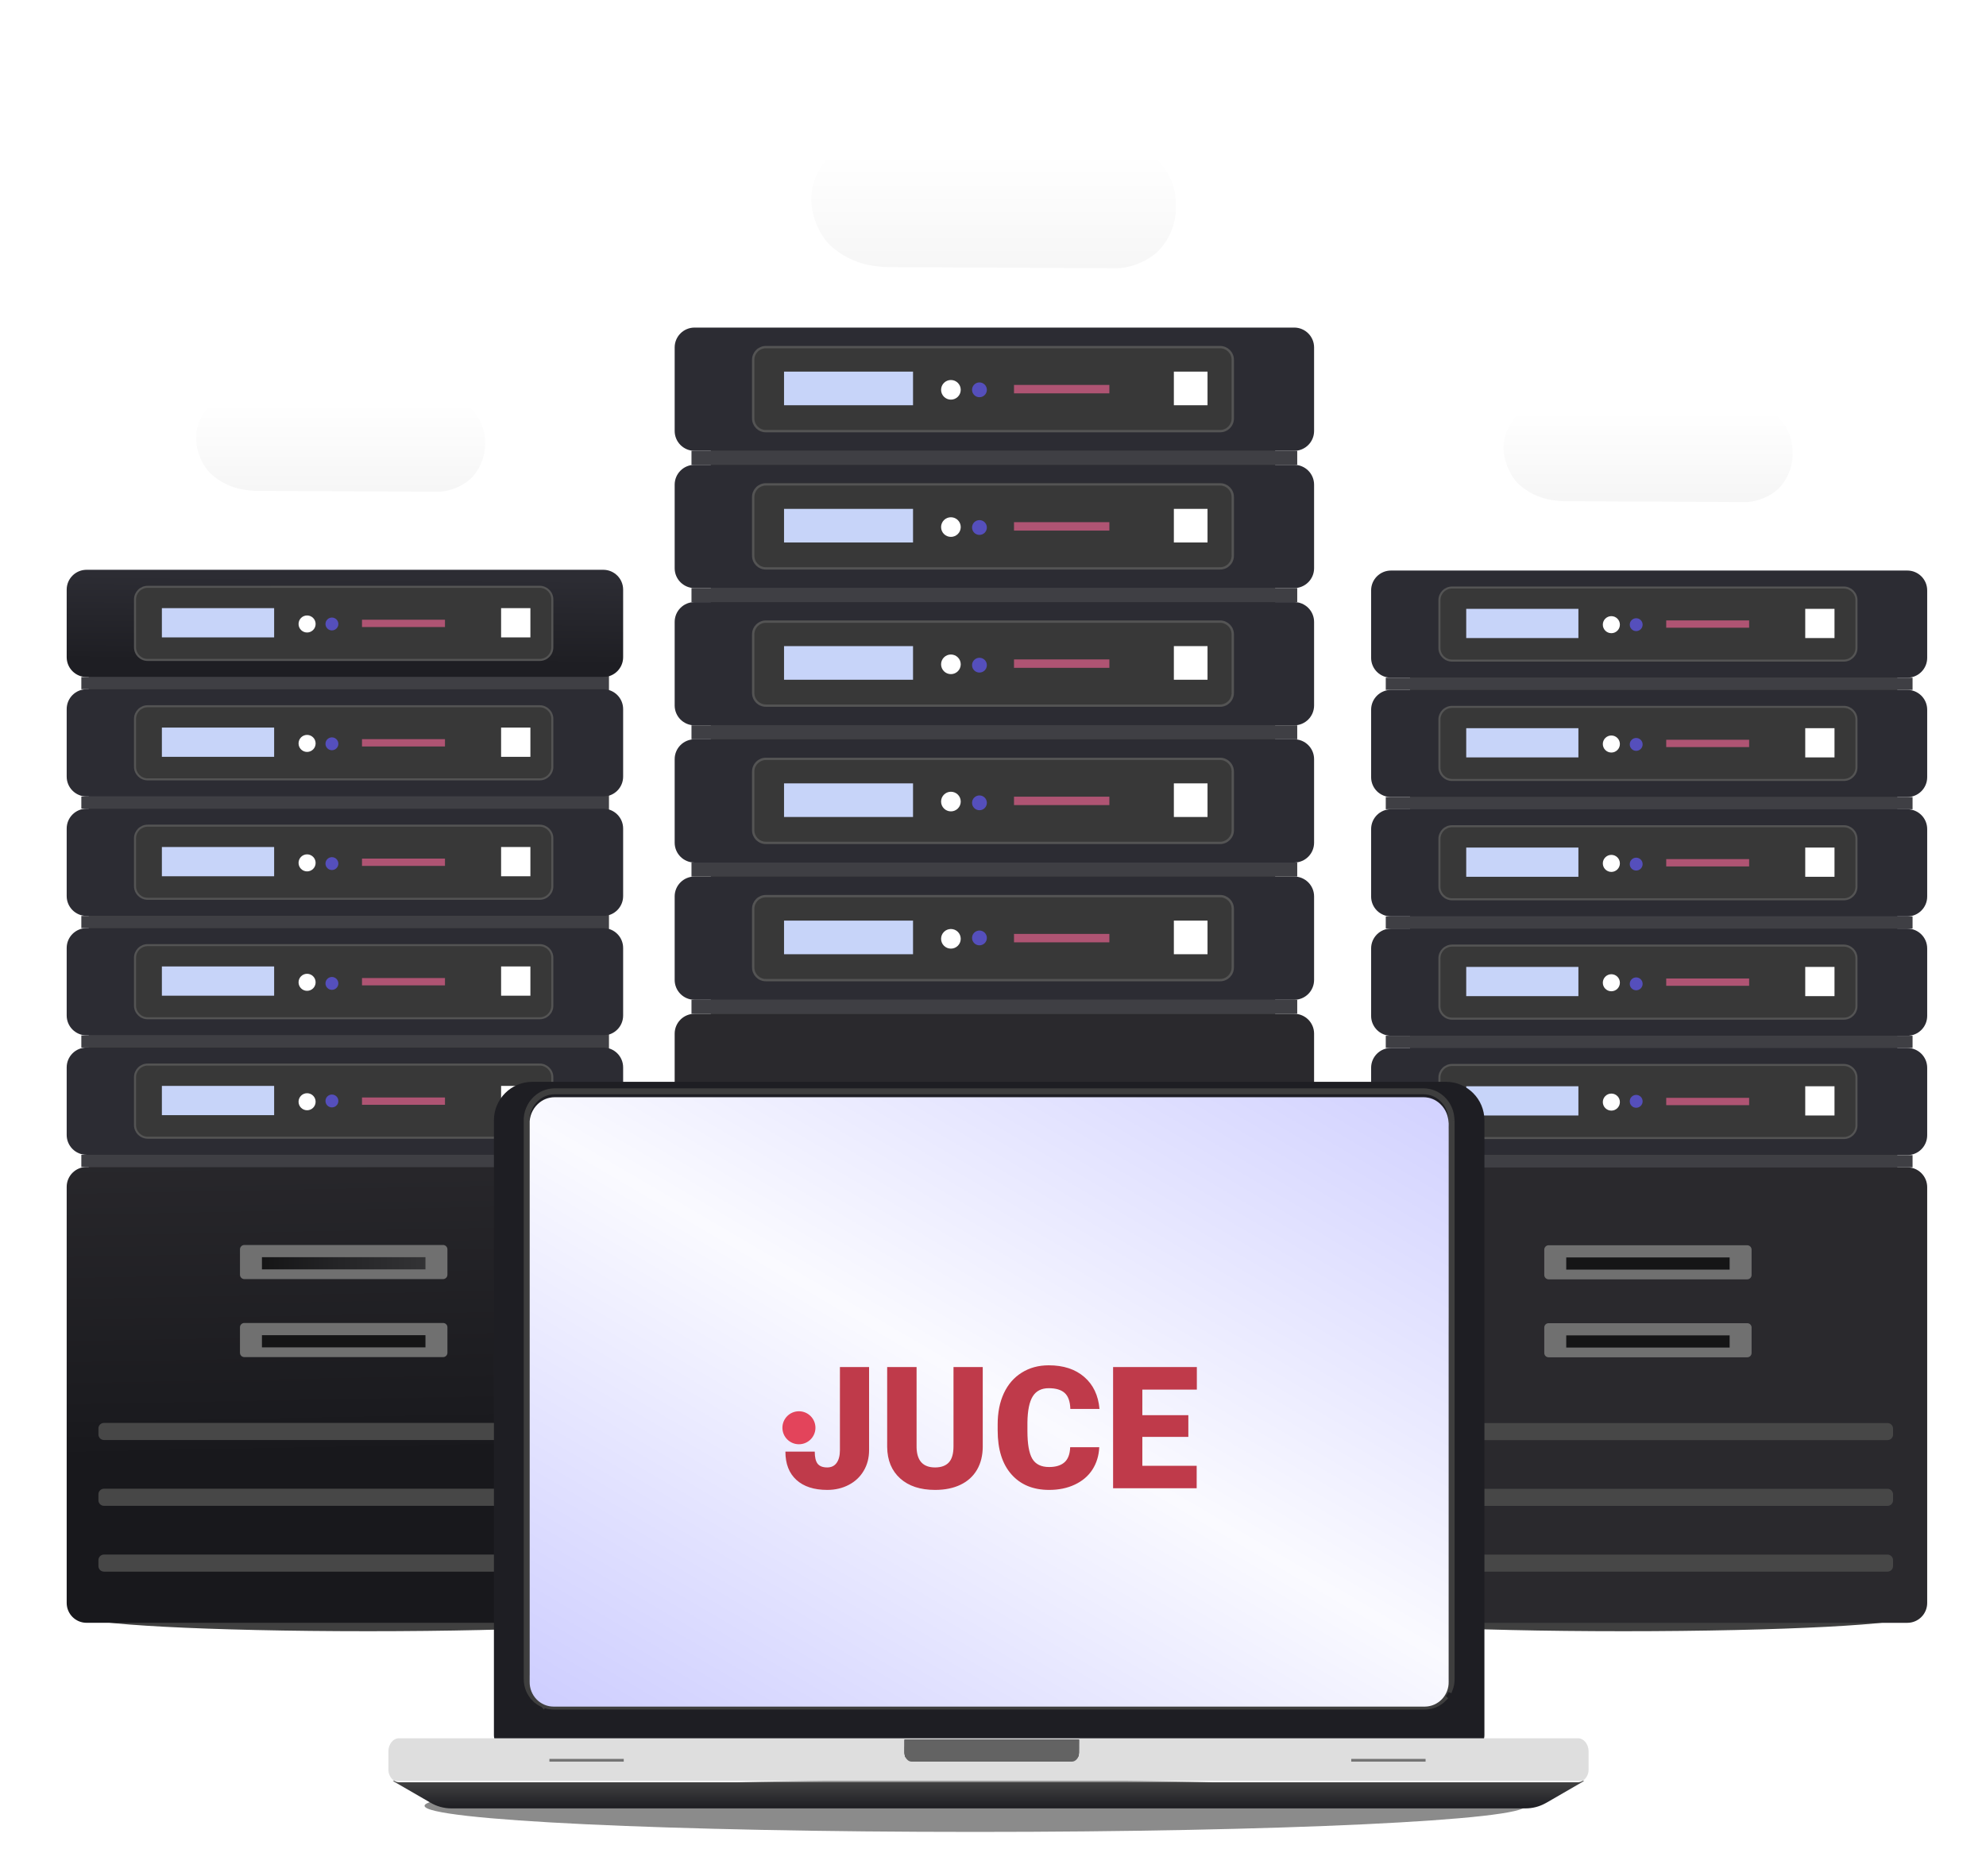 <svg width="671" height="634" viewBox="0 0 671 634" fill="none" xmlns="http://www.w3.org/2000/svg">
<g filter="url(#filter0_f)">
<path d="M205.755 213.047H29.972V533.586H205.755V213.047Z" fill="#464646"/>
</g>
<g filter="url(#filter1_f)">
<path d="M641.028 213.047H476.406V533.586H641.028V213.047Z" fill="#464646"/>
</g>
<g filter="url(#filter2_f)">
<path d="M430.832 131.287H240.168V451.826H430.832V131.287Z" fill="#464646"/>
</g>
<g opacity="0.78" filter="url(#filter3_f)">
<path opacity="0.78" d="M329.455 619.063C432.187 619.063 515.469 615.112 515.469 610.237C515.469 605.362 432.187 601.411 329.455 601.411C226.722 601.411 143.441 605.362 143.441 610.237C143.441 615.112 226.722 619.063 329.455 619.063Z" fill="#404040"/>
</g>
<g filter="url(#filter4_f)">
<path d="M124.374 551.239C178.052 551.239 221.566 548.951 221.566 546.129C221.566 543.307 178.052 541.019 124.374 541.019C70.696 541.019 27.182 543.307 27.182 546.129C27.182 548.951 70.696 551.239 124.374 551.239Z" fill="#404040"/>
</g>
<g filter="url(#filter5_f)">
<path d="M548.486 551.239C602.164 551.239 645.678 548.951 645.678 546.129C645.678 543.307 602.164 541.019 548.486 541.019C494.808 541.019 451.294 543.307 451.294 546.129C451.294 548.951 494.808 551.239 548.486 551.239Z" fill="#404040"/>
</g>
<g filter="url(#filter6_d)">
<path d="M80.857 126.255C80.857 126.255 78.764 116.079 89.414 110.136C97.287 105.744 107.612 110.475 107.612 110.475C107.612 110.475 116.104 99.381 130.395 101.938C143.929 104.401 147.511 112.714 148.763 115.35C151.233 120.571 149.692 128.068 149.692 128.068C149.692 128.068 162.149 131.925 163.697 143.004C164.522 148.912 162.783 153.505 159.805 156.95C157.167 159.998 151.999 162.194 147.924 162.173L86.378 161.884C84.62 161.812 82.872 161.595 81.152 161.233C77.558 160.445 74.234 158.758 71.504 156.337C68.658 153.939 63.572 145.438 67.958 137.104C70.732 132.042 75.331 128.175 80.857 126.255Z" fill="url(#paint0_linear)"/>
</g>
<g filter="url(#filter7_d)">
<path d="M292.549 40.43C292.549 40.43 289.908 27.339 303.348 19.692C313.281 14.044 326.311 20.129 326.311 20.129C326.311 20.129 337.025 5.858 355.059 9.147C372.136 12.362 376.656 23.009 378.237 26.401C381.353 33.118 379.409 42.762 379.409 42.762C379.409 42.762 395.127 47.723 397.08 61.976C398.122 69.576 395.927 75.485 392.169 79.917C388.84 83.838 382.32 86.662 377.176 86.634L299.516 86.262C297.298 86.171 295.092 85.891 292.921 85.426C288.386 84.413 284.192 82.242 280.747 79.127C277.157 76.042 270.739 65.107 276.273 54.385C279.774 47.874 285.577 42.899 292.549 40.43Z" fill="url(#paint1_linear)"/>
</g>
<g filter="url(#filter8_d)">
<path d="M522.64 129.33C522.64 129.33 520.547 119.035 531.198 113.022C539.07 108.58 549.396 113.365 549.396 113.365C549.396 113.365 557.887 102.144 572.179 104.73C585.712 107.221 589.294 115.63 590.547 118.297C593.016 123.58 591.476 131.163 591.476 131.163C591.476 131.163 603.932 135.065 605.48 146.273C606.306 152.249 604.566 156.895 601.588 160.38C598.95 163.464 593.782 165.685 589.707 165.663L528.161 165.371C526.403 165.299 524.655 165.079 522.935 164.714C519.341 163.917 516.017 162.21 513.287 159.76C510.442 157.334 505.356 148.735 509.741 140.304C512.516 135.183 517.114 131.272 522.64 129.33Z" fill="url(#paint2_linear)"/>
</g>
<path d="M203.821 192.551H29.247C25.538 192.551 22.532 195.554 22.532 199.259V222.087C22.532 225.792 25.538 228.795 29.247 228.795H203.821C207.53 228.795 210.536 225.792 210.536 222.087V199.259C210.536 195.554 207.53 192.551 203.821 192.551Z" fill="url(#paint3_linear)"/>
<path d="M205.588 228.795H27.48V232.911H205.588V228.795Z" fill="#3F3F44"/>
<path d="M182.336 198.302H49.894C47.531 198.302 45.616 200.215 45.616 202.576V218.743C45.616 221.103 47.531 223.016 49.894 223.016H182.336C184.699 223.016 186.614 221.103 186.614 218.743V202.576C186.614 200.215 184.699 198.302 182.336 198.302Z" fill="#383838" stroke="#545454" stroke-width="0.688" stroke-miterlimit="10"/>
<path d="M92.622 205.512H54.693V215.398H92.622V205.512Z" fill="#C7D4F9"/>
<path d="M179.202 205.512H169.306V215.398H179.202V205.512Z" fill="white"/>
<g filter="url(#filter9_d)">
<path d="M103.754 213.744C105.347 213.744 106.638 212.454 106.638 210.864C106.638 209.273 105.347 207.984 103.754 207.984C102.162 207.984 100.871 209.273 100.871 210.864C100.871 212.454 102.162 213.744 103.754 213.744Z" fill="white"/>
</g>
<path d="M112.144 213.038C113.345 213.038 114.32 212.064 114.32 210.864C114.32 209.664 113.345 208.69 112.144 208.69C110.942 208.69 109.967 209.664 109.967 210.864C109.967 212.064 110.942 213.038 112.144 213.038Z" fill="#554FBC"/>
<path d="M150.342 209.424H122.309V211.895H150.342V209.424Z" fill="#AF5473"/>
<path d="M203.821 232.911H29.247C25.538 232.911 22.532 235.914 22.532 239.62V262.447C22.532 266.152 25.538 269.156 29.247 269.156H203.821C207.53 269.156 210.536 266.152 210.536 262.447V239.62C210.536 235.914 207.53 232.911 203.821 232.911Z" fill="url(#paint4_linear)"/>
<path d="M205.588 269.156H27.48V273.272H205.588V269.156Z" fill="#3F3F44"/>
<path d="M182.336 238.663H49.894C47.531 238.663 45.616 240.576 45.616 242.936V259.103C45.616 261.463 47.531 263.377 49.894 263.377H182.336C184.699 263.377 186.614 261.463 186.614 259.103V242.936C186.614 240.576 184.699 238.663 182.336 238.663Z" fill="#383838" stroke="#545454" stroke-width="0.688" stroke-miterlimit="10"/>
<path d="M92.622 245.872H54.693V255.758H92.622V245.872Z" fill="#C7D4F9"/>
<path d="M179.202 245.872H169.306V255.758H179.202V245.872Z" fill="white"/>
<g filter="url(#filter10_d)">
<path d="M103.754 254.104C105.347 254.104 106.638 252.815 106.638 251.224C106.638 249.633 105.347 248.344 103.754 248.344C102.162 248.344 100.871 249.633 100.871 251.224C100.871 252.815 102.162 254.104 103.754 254.104Z" fill="white"/>
</g>
<path d="M150.342 249.784H122.309V252.255H150.342V249.784Z" fill="#AF5473"/>
<path d="M203.821 273.281H29.247C25.538 273.281 22.532 276.285 22.532 279.989V302.817C22.532 306.522 25.538 309.525 29.247 309.525H203.821C207.53 309.525 210.536 306.522 210.536 302.817V279.989C210.536 276.285 207.53 273.281 203.821 273.281Z" fill="url(#paint5_linear)"/>
<path d="M205.588 309.525H27.48V313.641H205.588V309.525Z" fill="#3F3F44"/>
<path d="M182.336 279.023H49.894C47.531 279.023 45.616 280.936 45.616 283.296V299.463C45.616 301.823 47.531 303.737 49.894 303.737H182.336C184.699 303.737 186.614 301.823 186.614 299.463V283.296C186.614 280.936 184.699 279.023 182.336 279.023Z" fill="#383838" stroke="#545454" stroke-width="0.688" stroke-miterlimit="10"/>
<path d="M92.622 286.232H54.693V296.118H92.622V286.232Z" fill="#C7D4F9"/>
<path d="M179.202 286.232H169.306V296.118H179.202V286.232Z" fill="white"/>
<g filter="url(#filter11_d)">
<path d="M103.754 294.474C105.347 294.474 106.638 293.184 106.638 291.593C106.638 290.003 105.347 288.713 103.754 288.713C102.162 288.713 100.871 290.003 100.871 291.593C100.871 293.184 102.162 294.474 103.754 294.474Z" fill="white"/>
</g>
<path d="M150.342 290.144H122.309V292.615H150.342V290.144Z" fill="#AF5473"/>
<path d="M203.821 313.641H29.247C25.538 313.641 22.532 316.645 22.532 320.349V343.177C22.532 346.882 25.538 349.885 29.247 349.885H203.821C207.53 349.885 210.536 346.882 210.536 343.177V320.349C210.536 316.645 207.53 313.641 203.821 313.641Z" fill="url(#paint6_linear)"/>
<path d="M205.588 349.885H27.48V354.001H205.588V349.885Z" fill="#3F3F44"/>
<path d="M182.336 319.392H49.894C47.531 319.392 45.616 321.305 45.616 323.666V339.832C45.616 342.192 47.531 344.106 49.894 344.106H182.336C184.699 344.106 186.614 342.192 186.614 339.832V323.666C186.614 321.305 184.699 319.392 182.336 319.392Z" fill="#383838" stroke="#545454" stroke-width="0.688" stroke-miterlimit="10"/>
<path d="M92.622 326.592H54.693V336.478H92.622V326.592Z" fill="#C7D4F9"/>
<path d="M179.202 326.592H169.306V336.478H179.202V326.592Z" fill="white"/>
<g filter="url(#filter12_d)">
<path d="M103.754 334.833C105.347 334.833 106.638 333.544 106.638 331.953C106.638 330.363 105.347 329.073 103.754 329.073C102.162 329.073 100.871 330.363 100.871 331.953C100.871 333.544 102.162 334.833 103.754 334.833Z" fill="white"/>
</g>
<path d="M150.342 330.513H122.309V332.985H150.342V330.513Z" fill="#AF5473"/>
<path d="M203.821 354.001H29.247C25.538 354.001 22.532 357.004 22.532 360.709V383.537C22.532 387.241 25.538 390.245 29.247 390.245H203.821C207.53 390.245 210.536 387.241 210.536 383.537V360.709C210.536 357.004 207.53 354.001 203.821 354.001Z" fill="url(#paint7_linear)"/>
<path d="M203.821 394.361H29.247C25.538 394.361 22.532 397.364 22.532 401.069V541.688C22.532 545.393 25.538 548.396 29.247 548.396H203.821C207.53 548.396 210.536 545.393 210.536 541.688V401.069C210.536 397.364 207.53 394.361 203.821 394.361Z" fill="url(#paint8_linear)"/>
<path d="M205.588 390.245H27.48V394.361H205.588V390.245Z" fill="#3F3F44"/>
<path d="M182.336 359.752H49.894C47.531 359.752 45.616 361.665 45.616 364.026V380.192C45.616 382.552 47.531 384.466 49.894 384.466H182.336C184.699 384.466 186.614 382.552 186.614 380.192V364.026C186.614 361.665 184.699 359.752 182.336 359.752Z" fill="#383838" stroke="#545454" stroke-width="0.688" stroke-miterlimit="10"/>
<path d="M92.622 366.962H54.693V376.847H92.622V366.962Z" fill="#C7D4F9"/>
<path d="M149.691 420.719H82.558C81.741 420.719 81.079 421.381 81.079 422.197V430.772C81.079 431.588 81.741 432.25 82.558 432.25H149.691C150.507 432.25 151.169 431.588 151.169 430.772V422.197C151.169 421.381 150.507 420.719 149.691 420.719Z" fill="#707070"/>
<path d="M143.747 424.845H88.501V428.961H143.747V424.845Z" fill="url(#paint9_linear)"/>
<path d="M149.719 447.078H82.53C81.729 447.078 81.079 447.727 81.079 448.527V457.159C81.079 457.959 81.729 458.608 82.53 458.608H149.719C150.52 458.608 151.169 457.959 151.169 457.159V448.527C151.169 447.727 150.52 447.078 149.719 447.078Z" fill="#707070"/>
<path d="M143.747 451.203H88.501V455.319H143.747V451.203Z" fill="url(#paint10_linear)"/>
<path d="M197.134 480.851H35.115C34.088 480.851 33.255 481.682 33.255 482.709V484.762C33.255 485.788 34.088 486.62 35.115 486.62H197.134C198.161 486.62 198.994 485.788 198.994 484.762V482.709C198.994 481.682 198.161 480.851 197.134 480.851Z" fill="#474747"/>
<path d="M197.134 503.093H35.115C34.088 503.093 33.255 503.925 33.255 504.952V507.005C33.255 508.031 34.088 508.863 35.115 508.863H197.134C198.161 508.863 198.994 508.031 198.994 507.005V504.952C198.994 503.925 198.161 503.093 197.134 503.093Z" fill="#474747"/>
<path d="M197.115 525.336H35.134C34.096 525.336 33.255 526.176 33.255 527.213V529.229C33.255 530.265 34.096 531.106 35.134 531.106H197.115C198.153 531.106 198.994 530.265 198.994 529.229V527.213C198.994 526.176 198.153 525.336 197.115 525.336Z" fill="#474747"/>
<path d="M179.202 366.962H169.306V376.847H179.202V366.962Z" fill="white"/>
<g filter="url(#filter13_d)">
<path d="M103.754 375.194C105.347 375.194 106.638 373.904 106.638 372.313C106.638 370.723 105.347 369.433 103.754 369.433C102.162 369.433 100.871 370.723 100.871 372.313C100.871 373.904 102.162 375.194 103.754 375.194Z" fill="white"/>
</g>
<path d="M150.342 370.873H122.309V373.345H150.342V370.873Z" fill="#AF5473"/>
<path d="M112.144 253.528C113.345 253.528 114.32 252.554 114.32 251.354C114.32 250.153 113.345 249.18 112.144 249.18C110.942 249.18 109.967 250.153 109.967 251.354C109.967 252.554 110.942 253.528 112.144 253.528Z" fill="#554FBC"/>
<path d="M112.144 294.009C113.345 294.009 114.32 293.035 114.32 291.835C114.32 290.634 113.345 289.661 112.144 289.661C110.942 289.661 109.967 290.634 109.967 291.835C109.967 293.035 110.942 294.009 112.144 294.009Z" fill="#554FBC"/>
<path d="M112.144 334.499C113.345 334.499 114.32 333.525 114.32 332.325C114.32 331.125 113.345 330.151 112.144 330.151C110.942 330.151 109.967 331.125 109.967 332.325C109.967 333.525 110.942 334.499 112.144 334.499Z" fill="#554FBC"/>
<path d="M112.144 374.227C113.345 374.227 114.32 373.254 114.32 372.053C114.32 370.852 113.345 369.879 112.144 369.879C110.942 369.879 109.967 370.852 109.967 372.053C109.967 373.254 110.942 374.227 112.144 374.227Z" fill="#554FBC"/>
<path d="M644.413 192.802H469.97C466.26 192.802 463.254 195.805 463.254 199.51V222.31C463.254 226.015 466.26 229.018 469.97 229.018H644.413C648.122 229.018 651.129 226.015 651.129 222.31V199.51C651.129 195.805 648.122 192.802 644.413 192.802Z" fill="url(#paint11_linear)"/>
<path d="M646.19 229.018H468.202V233.134H646.19V229.018Z" fill="#3F3F44"/>
<path d="M622.957 198.544H490.608C488.244 198.544 486.329 200.457 486.329 202.818V218.966C486.329 221.326 488.244 223.24 490.608 223.24H622.957C625.319 223.24 627.235 221.326 627.235 218.966V202.818C627.235 200.457 625.319 198.544 622.957 198.544Z" fill="#383838" stroke="#545454" stroke-width="0.688" stroke-miterlimit="10"/>
<path d="M533.289 205.745H495.388V215.621H533.289V205.745Z" fill="#C7D4F9"/>
<path d="M619.813 205.745H609.926V215.621H619.813V205.745Z" fill="white"/>
<g filter="url(#filter14_d)">
<path d="M544.422 213.976C546.014 213.976 547.305 212.687 547.305 211.096C547.305 209.506 546.014 208.216 544.422 208.216C542.829 208.216 541.538 209.506 541.538 211.096C541.538 212.687 542.829 213.976 544.422 213.976Z" fill="white"/>
</g>
<path d="M552.811 213.27C554.013 213.27 554.987 212.297 554.987 211.096C554.987 209.896 554.013 208.922 552.811 208.922C551.609 208.922 550.635 209.896 550.635 211.096C550.635 212.297 551.609 213.27 552.811 213.27Z" fill="#554FBC"/>
<path d="M590.972 209.656H562.958V212.127H590.972V209.656Z" fill="#AF5473"/>
<path d="M644.413 233.134H469.97C466.26 233.134 463.254 236.137 463.254 239.842V262.643C463.254 266.347 466.26 269.351 469.97 269.351H644.413C648.122 269.351 651.129 266.347 651.129 262.643V239.842C651.129 236.137 648.122 233.134 644.413 233.134Z" fill="url(#paint12_linear)"/>
<path d="M646.19 269.351H468.202V273.467H646.19V269.351Z" fill="#3F3F44"/>
<path d="M622.957 238.876H490.608C488.244 238.876 486.329 240.789 486.329 243.15V259.298C486.329 261.658 488.244 263.572 490.608 263.572H622.957C625.319 263.572 627.235 261.658 627.235 259.298V243.15C627.235 240.789 625.319 238.876 622.957 238.876Z" fill="#383838" stroke="#545454" stroke-width="0.688" stroke-miterlimit="10"/>
<path d="M533.289 246.077H495.388V255.953H533.289V246.077Z" fill="#C7D4F9"/>
<path d="M619.813 246.077H609.926V255.953H619.813V246.077Z" fill="white"/>
<g filter="url(#filter15_d)">
<path d="M544.422 254.309C546.014 254.309 547.305 253.019 547.305 251.428C547.305 249.838 546.014 248.548 544.422 248.548C542.829 248.548 541.538 249.838 541.538 251.428C541.538 253.019 542.829 254.309 544.422 254.309Z" fill="white"/>
</g>
<path d="M590.972 249.988H562.958V252.46H590.972V249.988Z" fill="#AF5473"/>
<path d="M644.413 273.467H469.97C466.26 273.467 463.254 276.469 463.254 280.175V302.975C463.254 306.679 466.26 309.683 469.97 309.683H644.413C648.122 309.683 651.129 306.679 651.129 302.975V280.175C651.129 276.469 648.122 273.467 644.413 273.467Z" fill="url(#paint13_linear)"/>
<path d="M646.19 309.683H468.202V313.799H646.19V309.683Z" fill="#3F3F44"/>
<path d="M622.957 279.208H490.608C488.244 279.208 486.329 281.121 486.329 283.482V299.63C486.329 301.99 488.244 303.904 490.608 303.904H622.957C625.319 303.904 627.235 301.99 627.235 299.63V283.482C627.235 281.121 625.319 279.208 622.957 279.208Z" fill="#383838" stroke="#545454" stroke-width="0.688" stroke-miterlimit="10"/>
<path d="M533.289 286.418H495.388V296.295H533.289V286.418Z" fill="#C7D4F9"/>
<path d="M619.813 286.418H609.926V296.295H619.813V286.418Z" fill="white"/>
<g filter="url(#filter16_d)">
<path d="M544.422 294.65C546.014 294.65 547.305 293.36 547.305 291.77C547.305 290.179 546.014 288.89 544.422 288.89C542.829 288.89 541.538 290.179 541.538 291.77C541.538 293.36 542.829 294.65 544.422 294.65Z" fill="white"/>
</g>
<path d="M590.972 290.32H562.958V292.792H590.972V290.32Z" fill="#AF5473"/>
<path d="M644.413 313.799H469.97C466.26 313.799 463.254 316.802 463.254 320.507V343.307C463.254 347.011 466.26 350.015 469.97 350.015H644.413C648.122 350.015 651.129 347.011 651.129 343.307V320.507C651.129 316.802 648.122 313.799 644.413 313.799Z" fill="url(#paint14_linear)"/>
<path d="M646.19 350.015H468.202V354.131H646.19V350.015Z" fill="#3F3F44"/>
<path d="M622.957 319.55H490.608C488.244 319.55 486.329 321.463 486.329 323.824V339.972C486.329 342.331 488.244 344.245 490.608 344.245H622.957C625.319 344.245 627.235 342.331 627.235 339.972V323.824C627.235 321.463 625.319 319.55 622.957 319.55Z" fill="#383838" stroke="#545454" stroke-width="0.688" stroke-miterlimit="10"/>
<path d="M533.289 326.75H495.388V336.627H533.289V326.75Z" fill="#C7D4F9"/>
<path d="M619.813 326.75H609.926V336.627H619.813V326.75Z" fill="white"/>
<g filter="url(#filter17_d)">
<path d="M544.422 334.982C546.014 334.982 547.305 333.693 547.305 332.102C547.305 330.511 546.014 329.222 544.422 329.222C542.829 329.222 541.538 330.511 541.538 332.102C541.538 333.693 542.829 334.982 544.422 334.982Z" fill="white"/>
</g>
<path d="M590.972 330.662H562.958V333.133H590.972V330.662Z" fill="#AF5473"/>
<path d="M644.413 354.131H469.97C466.26 354.131 463.254 357.134 463.254 360.839V383.639C463.254 387.343 466.26 390.347 469.97 390.347H644.413C648.122 390.347 651.129 387.343 651.129 383.639V360.839C651.129 357.134 648.122 354.131 644.413 354.131Z" fill="url(#paint15_linear)"/>
<path d="M644.413 394.472H469.97C466.26 394.472 463.254 397.476 463.254 401.181V541.697C463.254 545.403 466.26 548.406 469.97 548.406H644.413C648.122 548.406 651.129 545.403 651.129 541.697V401.181C651.129 397.476 648.122 394.472 644.413 394.472Z" fill="url(#paint16_linear)"/>
<path d="M646.19 390.357H468.202V394.472H646.19V390.357Z" fill="#3F3F44"/>
<path d="M622.957 359.882H490.608C488.244 359.882 486.329 361.796 486.329 364.156V380.304C486.329 382.665 488.244 384.578 490.608 384.578H622.957C625.319 384.578 627.235 382.665 627.235 380.304V364.156C627.235 361.796 625.319 359.882 622.957 359.882Z" fill="#383838" stroke="#545454" stroke-width="0.688" stroke-miterlimit="10"/>
<path d="M533.289 367.083H495.388V376.959H533.289V367.083Z" fill="#C7D4F9"/>
<path d="M590.321 420.812H523.235C522.418 420.812 521.756 421.473 521.756 422.29V430.856C521.756 431.672 522.418 432.333 523.235 432.333H590.321C591.137 432.333 591.799 431.672 591.799 430.856V422.29C591.799 421.473 591.137 420.812 590.321 420.812Z" fill="#707070"/>
<path d="M584.387 424.928H529.178V429.044H584.387V424.928Z" fill="url(#paint17_linear)"/>
<path d="M590.348 447.152H523.207C522.405 447.152 521.756 447.801 521.756 448.602V457.224C521.756 458.024 522.405 458.673 523.207 458.673H590.348C591.15 458.673 591.799 458.024 591.799 457.224V448.602C591.799 447.801 591.15 447.152 590.348 447.152Z" fill="#707070"/>
<path d="M584.387 451.268H529.178V455.384H584.387V451.268Z" fill="url(#paint18_linear)"/>
<path d="M637.736 480.897H475.829C474.801 480.897 473.969 481.729 473.969 482.755V484.799C473.969 485.826 474.801 486.658 475.829 486.658H637.736C638.762 486.658 639.596 485.826 639.596 484.799V482.755C639.596 481.729 638.762 480.897 637.736 480.897Z" fill="#474747"/>
<path d="M637.736 503.121H475.829C474.801 503.121 473.969 503.953 473.969 504.979V507.023C473.969 508.049 474.801 508.882 475.829 508.882H637.736C638.762 508.882 639.596 508.049 639.596 507.023V504.979C639.596 503.953 638.762 503.121 637.736 503.121Z" fill="#474747"/>
<path d="M637.717 525.345H475.848C474.81 525.345 473.969 526.185 473.969 527.222V529.229C473.969 530.265 474.81 531.106 475.848 531.106H637.717C638.754 531.106 639.596 530.265 639.596 529.229V527.222C639.596 526.185 638.754 525.345 637.717 525.345Z" fill="#474747"/>
<path d="M619.813 367.083H609.926V376.959H619.813V367.083Z" fill="white"/>
<g filter="url(#filter18_d)">
<path d="M544.422 375.314C546.014 375.314 547.305 374.025 547.305 372.434C547.305 370.844 546.014 369.554 544.422 369.554C542.829 369.554 541.538 370.844 541.538 372.434C541.538 374.025 542.829 375.314 544.422 375.314Z" fill="white"/>
</g>
<path d="M590.972 370.994H562.958V373.466H590.972V370.994Z" fill="#AF5473"/>
<path d="M552.811 253.733C554.013 253.733 554.987 252.759 554.987 251.558C554.987 250.358 554.013 249.384 552.811 249.384C551.609 249.384 550.635 250.358 550.635 251.558C550.635 252.759 551.609 253.733 552.811 253.733Z" fill="#554FBC"/>
<path d="M552.811 294.185C554.013 294.185 554.987 293.212 554.987 292.011C554.987 290.811 554.013 289.837 552.811 289.837C551.609 289.837 550.635 290.811 550.635 292.011C550.635 293.212 551.609 294.185 552.811 294.185Z" fill="#554FBC"/>
<path d="M552.811 334.648C554.013 334.648 554.987 333.674 554.987 332.474C554.987 331.272 554.013 330.3 552.811 330.3C551.609 330.3 550.635 331.272 550.635 332.474C550.635 333.674 551.609 334.648 552.811 334.648Z" fill="#554FBC"/>
<path d="M552.811 374.348C554.013 374.348 554.987 373.374 554.987 372.174C554.987 370.973 554.013 370 552.811 370C551.609 370 550.635 370.973 550.635 372.174C550.635 373.374 551.609 374.348 552.811 374.348Z" fill="#554FBC"/>
<path d="M437.268 110.698H234.662C230.954 110.698 227.947 113.701 227.947 117.406V145.641C227.947 149.345 230.954 152.349 234.662 152.349H437.268C440.977 152.349 443.983 149.345 443.983 145.641V117.406C443.983 113.701 440.977 110.698 437.268 110.698Z" fill="url(#paint19_linear)"/>
<path d="M438.291 152.34H233.629V157.069H438.291V152.34Z" fill="#3F3F44"/>
<path d="M412.231 117.304H258.76C256.397 117.304 254.482 119.217 254.482 121.577V141.423C254.482 143.783 256.397 145.697 258.76 145.697H412.231C414.593 145.697 416.509 143.783 416.509 141.423V121.577C416.509 119.217 414.593 117.304 412.231 117.304Z" fill="#383838" stroke="#545454" stroke-width="0.791" stroke-miterlimit="10"/>
<path d="M308.481 125.582H264.898V136.945H308.481V125.582Z" fill="#C7D4F9"/>
<path d="M407.98 125.582H396.606V136.945H407.98V125.582Z" fill="white"/>
<g filter="url(#filter19_d)">
<path d="M321.279 135.049C323.113 135.049 324.6 133.564 324.6 131.733C324.6 129.9 323.113 128.416 321.279 128.416C319.445 128.416 317.959 129.9 317.959 131.733C317.959 133.564 319.445 135.049 321.279 135.049Z" fill="white"/>
</g>
<path d="M330.924 134.232C332.306 134.232 333.426 133.113 333.426 131.733C333.426 130.352 332.306 129.233 330.924 129.233C329.542 129.233 328.422 130.352 328.422 131.733C328.422 133.113 329.542 134.232 330.924 134.232Z" fill="#554FBC"/>
<path d="M374.814 130.079H342.596V132.922H374.814V130.079Z" fill="#AF5473"/>
<path d="M437.268 157.078H234.662C230.954 157.078 227.947 160.081 227.947 163.786V192.022C227.947 195.726 230.954 198.73 234.662 198.73H437.268C440.977 198.73 443.983 195.726 443.983 192.022V163.786C443.983 160.081 440.977 157.078 437.268 157.078Z" fill="url(#paint20_linear)"/>
<path d="M438.291 198.721H233.629V203.45H438.291V198.721Z" fill="#3F3F44"/>
<path d="M412.231 163.684H258.76C256.397 163.684 254.482 165.597 254.482 167.958V187.804C254.482 190.164 256.397 192.078 258.76 192.078H412.231C414.593 192.078 416.509 190.164 416.509 187.804V167.958C416.509 165.597 414.593 163.684 412.231 163.684Z" fill="#383838" stroke="#545454" stroke-width="0.791" stroke-miterlimit="10"/>
<path d="M308.481 171.963H264.898V183.325H308.481V171.963Z" fill="#C7D4F9"/>
<path d="M407.98 171.963H396.606V183.325H407.98V171.963Z" fill="white"/>
<g filter="url(#filter20_d)">
<path d="M321.279 181.43C323.113 181.43 324.6 179.945 324.6 178.113C324.6 176.281 323.113 174.796 321.279 174.796C319.445 174.796 317.959 176.281 317.959 178.113C317.959 179.945 319.445 181.43 321.279 181.43Z" fill="white"/>
</g>
<path d="M374.814 176.459H342.596V179.302H374.814V176.459Z" fill="#AF5473"/>
<path d="M437.268 203.459H234.662C230.954 203.459 227.947 206.462 227.947 210.167V238.402C227.947 242.107 230.954 245.111 234.662 245.111H437.268C440.977 245.111 443.983 242.107 443.983 238.402V210.167C443.983 206.462 440.977 203.459 437.268 203.459Z" fill="url(#paint21_linear)"/>
<path d="M438.291 245.101H233.629V249.83H438.291V245.101Z" fill="#3F3F44"/>
<path d="M412.231 210.065H258.76C256.397 210.065 254.482 211.979 254.482 214.339V234.184C254.482 236.545 256.397 238.458 258.76 238.458H412.231C414.593 238.458 416.509 236.545 416.509 234.184V214.339C416.509 211.979 414.593 210.065 412.231 210.065Z" fill="#383838" stroke="#545454" stroke-width="0.791" stroke-miterlimit="10"/>
<path d="M308.481 218.343H264.898V229.706H308.481V218.343Z" fill="#C7D4F9"/>
<path d="M407.98 218.343H396.606V229.706H407.98V218.343Z" fill="white"/>
<g filter="url(#filter21_d)">
<path d="M321.279 227.811C323.113 227.811 324.6 226.326 324.6 224.494C324.6 222.662 323.113 221.177 321.279 221.177C319.445 221.177 317.959 222.662 317.959 224.494C317.959 226.326 319.445 227.811 321.279 227.811Z" fill="white"/>
</g>
<path d="M374.814 222.84H342.596V225.683H374.814V222.84Z" fill="#AF5473"/>
<path d="M437.268 249.83H234.662C230.954 249.83 227.947 252.833 227.947 256.538V284.774C227.947 288.478 230.954 291.482 234.662 291.482H437.268C440.977 291.482 443.983 288.478 443.983 284.774V256.538C443.983 252.833 440.977 249.83 437.268 249.83Z" fill="url(#paint22_linear)"/>
<path d="M438.291 291.482H233.629V296.211H438.291V291.482Z" fill="#3F3F44"/>
<path d="M412.231 256.445H258.76C256.397 256.445 254.482 258.359 254.482 260.719V280.565C254.482 282.925 256.397 284.839 258.76 284.839H412.231C414.593 284.839 416.509 282.925 416.509 280.565V260.719C416.509 258.359 414.593 256.445 412.231 256.445Z" fill="#383838" stroke="#545454" stroke-width="0.791" stroke-miterlimit="10"/>
<path d="M308.481 264.724H264.898V276.087H308.481V264.724Z" fill="#C7D4F9"/>
<path d="M407.98 264.724H396.606V276.087H407.98V264.724Z" fill="white"/>
<g filter="url(#filter22_d)">
<path d="M321.279 274.191C323.113 274.191 324.6 272.707 324.6 270.874C324.6 269.042 323.113 267.558 321.279 267.558C319.445 267.558 317.959 269.042 317.959 270.874C317.959 272.707 319.445 274.191 321.279 274.191Z" fill="white"/>
</g>
<path d="M374.814 269.221H342.596V272.064H374.814V269.221Z" fill="#AF5473"/>
<path d="M437.268 296.211H234.662C230.954 296.211 227.947 299.214 227.947 302.919V331.154C227.947 334.859 230.954 337.862 234.662 337.862H437.268C440.977 337.862 443.983 334.859 443.983 331.154V302.919C443.983 299.214 440.977 296.211 437.268 296.211Z" fill="url(#paint23_linear)"/>
<path d="M437.268 342.592H234.662C230.954 342.592 227.947 345.594 227.947 349.3V512.886C227.947 516.59 230.954 519.594 234.662 519.594H437.268C440.977 519.594 443.983 516.59 443.983 512.886V349.3C443.983 345.594 440.977 342.592 437.268 342.592Z" fill="url(#paint24_linear)"/>
<path d="M438.291 337.862H233.629V342.592H438.291V337.862Z" fill="#3F3F44"/>
<path d="M412.231 302.826H258.76C256.397 302.826 254.482 304.739 254.482 307.1V326.945C254.482 329.305 256.397 331.219 258.76 331.219H412.231C414.593 331.219 416.509 329.305 416.509 326.945V307.1C416.509 304.739 414.593 302.826 412.231 302.826Z" fill="#383838" stroke="#545454" stroke-width="0.791" stroke-miterlimit="10"/>
<path d="M308.481 311.104H264.898V322.467H308.481V311.104Z" fill="#C7D4F9"/>
<path d="M374.275 372.88H296.697C295.881 372.88 295.219 373.542 295.219 374.357V384.652C295.219 385.468 295.881 386.129 296.697 386.129H374.275C375.091 386.129 375.753 385.468 375.753 384.652V374.357C375.753 373.542 375.091 372.88 374.275 372.88Z" fill="#707070"/>
<path d="M367.234 377.619H303.747V382.348H367.234V377.619Z" fill="url(#paint25_linear)"/>
<path d="M374.303 403.169H296.67C295.868 403.169 295.219 403.817 295.219 404.618V414.968C295.219 415.768 295.868 416.418 296.67 416.418H374.303C375.104 416.418 375.753 415.768 375.753 414.968V404.618C375.753 403.817 375.104 403.169 374.303 403.169Z" fill="#707070"/>
<path d="M367.234 407.907H303.747V412.636H367.234V407.907Z" fill="url(#paint26_linear)"/>
<path d="M428.86 441.977H242.13C241.103 441.977 240.27 442.809 240.27 443.835V446.744C240.27 447.769 241.103 448.602 242.13 448.602H428.86C429.888 448.602 430.721 447.769 430.721 446.744V443.835C430.721 442.809 429.888 441.977 428.86 441.977Z" fill="#474747"/>
<path d="M428.86 467.537H242.13C241.103 467.537 240.27 468.368 240.27 469.395V472.303C240.27 473.329 241.103 474.161 242.13 474.161H428.86C429.888 474.161 430.721 473.329 430.721 472.303V469.395C430.721 468.368 429.888 467.537 428.86 467.537Z" fill="#474747"/>
<path d="M428.842 493.096H242.149C241.111 493.096 240.27 493.936 240.27 494.973V497.844C240.27 498.881 241.111 499.721 242.149 499.721H428.842C429.88 499.721 430.721 498.881 430.721 497.844V494.973C430.721 493.936 429.88 493.096 428.842 493.096Z" fill="#474747"/>
<path d="M407.98 311.104H396.606V322.467H407.98V311.104Z" fill="white"/>
<g filter="url(#filter23_d)">
<path d="M321.279 320.572C323.113 320.572 324.6 319.087 324.6 317.255C324.6 315.423 323.113 313.938 321.279 313.938C319.445 313.938 317.959 315.423 317.959 317.255C317.959 319.087 319.445 320.572 321.279 320.572Z" fill="white"/>
</g>
<path d="M374.814 315.601H342.596V318.444H374.814V315.601Z" fill="#AF5473"/>
<path d="M330.924 180.761C332.306 180.761 333.426 179.641 333.426 178.262C333.426 176.881 332.306 175.763 330.924 175.763C329.542 175.763 328.422 176.881 328.422 178.262C328.422 179.641 329.542 180.761 330.924 180.761Z" fill="#554FBC"/>
<path d="M330.924 227.281C332.306 227.281 333.426 226.162 333.426 224.782C333.426 223.401 332.306 222.282 330.924 222.282C329.542 222.282 328.422 223.401 328.422 224.782C328.422 226.162 329.542 227.281 330.924 227.281Z" fill="#554FBC"/>
<path d="M330.924 273.801C332.306 273.801 333.426 272.681 333.426 271.302C333.426 269.921 332.306 268.802 330.924 268.802C329.542 268.802 328.422 269.921 328.422 271.302C328.422 272.681 329.542 273.801 330.924 273.801Z" fill="#554FBC"/>
<path d="M330.924 319.457C332.306 319.457 333.426 318.338 333.426 316.958C333.426 315.577 332.306 314.458 330.924 314.458C329.542 314.458 328.422 315.577 328.422 316.958C328.422 318.338 329.542 319.457 330.924 319.457Z" fill="#554FBC"/>
<path d="M494.207 382.431V382.245C494.205 382.04 494.19 381.835 494.161 381.632C494.092 380.348 493.734 379.098 493.114 377.972C492.494 376.846 491.628 375.874 490.58 375.129C490.387 374.973 490.182 374.832 489.966 374.711C489.761 374.566 489.543 374.442 489.315 374.339L494.207 382.431ZM178.579 374.339C178.354 374.442 178.139 374.566 177.937 374.711C177.718 374.828 177.513 374.968 177.323 375.129C176.276 375.875 175.409 376.846 174.788 377.973C174.166 379.098 173.805 380.348 173.733 381.632C173.733 381.837 173.733 382.041 173.733 382.245V382.431L178.579 374.339Z" stroke="black" stroke-miterlimit="10"/>
<g filter="url(#filter24_d)">
<path d="M166.878 374.582C166.878 367.402 172.698 361.582 179.878 361.582H488.534C495.714 361.582 501.534 367.402 501.534 374.582V582.333C501.534 585.094 499.296 587.333 496.534 587.333H171.878C169.117 587.333 166.878 585.094 166.878 582.333V374.582Z" fill="#1E1E23"/>
</g>
<g filter="url(#filter25_d)">
<path d="M490.458 381.638V381.663V570.342C490.476 571.557 490.257 572.763 489.814 573.892C489.814 573.892 489.814 573.892 489.814 573.892L488.883 573.527C488.487 574.537 487.897 575.458 487.15 576.235L487.871 576.928C487.031 577.802 486.029 578.498 484.921 578.977M490.458 381.638L484.524 578.059M490.458 381.638L490.457 381.612C490.442 381.327 490.414 381.043 490.371 380.76C490.258 379.377 489.86 378.034 489.202 376.817L489.201 376.816C488.536 375.587 487.62 374.516 486.514 373.673L486.496 373.659L486.478 373.647L485.883 373.234L485.849 373.211L485.814 373.19L485.183 372.825L485.152 372.807L485.121 372.791C484.917 372.692 484.687 372.58 484.432 372.476C484.176 372.364 483.914 372.271 483.65 372.194C483.382 372.108 483.11 372.039 482.835 371.986C482.206 371.851 481.566 371.784 480.925 371.784L187.407 371.784L187.405 371.784C186.762 371.785 186.118 371.853 185.487 371.988C184.949 372.101 184.421 372.263 183.911 372.471L183.892 372.479L183.873 372.488L183.233 372.781L183.187 372.802L183.143 372.828L182.521 373.193L182.489 373.213L182.458 373.234L181.863 373.647L181.845 373.659L181.828 373.672C180.719 374.514 179.803 375.587 179.136 376.814L179.135 376.815C178.469 378.043 178.067 379.401 177.957 380.798L177.954 380.837V380.876V380.877V380.879V380.88V380.882V380.883V380.885V380.886V380.888V380.889V380.891V380.892V380.893V380.895V380.896V380.898V380.899V380.901V380.902V380.904V380.905V380.907V380.908V380.909V380.911V380.912V380.914V380.915V380.917V380.918V380.92V380.921V380.923V380.924V380.926V380.927V380.928V380.93V380.931V380.933V380.934V380.936V380.937V380.939V380.94V380.942V380.943V380.945V380.946V380.948V380.949V380.951V380.952V380.954V380.955V380.956V380.958V380.959V380.961V380.962V380.964V380.965V380.967V380.968V380.97V380.971V380.973V380.974V380.976V380.977V380.979V380.98V380.982V380.983V380.985V380.986V380.988V380.989V380.991V380.992V380.994V380.995V380.997V380.998V381V381.001V381.003V381.004V381.006V381.007V381.009V381.01V381.012V381.013V381.015V381.016V381.018V381.019V381.021V381.022V381.024V381.025V381.027V381.028V381.03V381.031V381.033V381.034V381.036V381.037V381.039V381.04V381.042V381.043V381.045V381.046V381.048V381.049V381.051V381.052V381.054V381.055V381.057V381.058V381.06V381.061V381.063V381.064V381.066V381.067V381.069V381.07V381.072V381.073V381.075V381.076V381.078V381.079V381.081V381.082V381.084V381.085V381.087V381.089V381.09V381.092V381.093V381.095V381.096V381.098V381.099V381.101V381.102V381.104V381.105V381.107V381.108V381.11V381.111V381.113V381.114V381.116V381.117V381.119V381.121V381.122V381.124V381.125V381.127V381.128V381.13V381.131V381.133V381.134V381.136V381.137V381.139V381.14V381.142V381.144V381.145V381.147V381.148V381.15V381.151V381.153V381.154V381.156V381.157V381.159V381.16V381.162V381.163V381.165V381.167V381.168V381.17V381.171V381.173V381.174V381.176V381.177V381.179V381.18V381.182V381.183V381.185V381.187V381.188V381.19V381.191V381.193V381.194V381.196V381.197V381.199V381.2V381.202V381.204V381.205V381.207V381.208V381.21V381.211V381.213V381.214V381.216V381.217V381.219V381.221V381.222V381.224V381.225V381.227V381.228V381.23V381.231V381.233V381.235V381.236V381.238V381.239V381.241V381.242V381.244V381.245V381.247V381.248V381.25V381.252V381.253V381.255V381.256V381.258V381.259V381.261V381.262V381.264V381.266V381.267V381.269V381.27V381.272V381.273V381.275V381.276V381.278V381.28V381.281V381.283V381.284V381.286V381.287V381.289V381.29V381.292V381.294V381.295V381.297V381.298V381.3V381.301V381.303V381.305V381.306V381.308V381.309V381.311V381.312V381.314V381.315V381.317V381.319V381.32V381.322V381.323V381.325V381.326V381.328V381.33V381.331V381.333V381.334V381.336V381.337V381.339V381.34V381.342V381.344V381.345V381.347V381.348V381.35V381.351V381.353V381.355V381.356V381.358V381.359V381.361V381.362V381.364V381.366V381.367V381.369V381.37V381.372V381.373V381.375V381.376V381.378V381.38V381.381V381.383V381.384V381.386V381.387V381.389V381.391V381.392V381.394V381.395V381.397V381.398V381.4V381.402V381.403V381.405V381.406V381.408V381.409V381.411V381.413V381.414V381.416V381.417V381.419V381.42V381.422V381.424V381.425V381.427V381.428V381.43V381.431V381.433V381.434V381.436V381.438V381.439V381.441V381.442V381.444V381.445V381.447V381.449V381.45V381.452V381.453V381.455V381.456V381.458V381.46V381.461V381.463V381.464V381.466V381.467V381.469V381.471V381.472V381.474V381.475V381.477V381.478V381.48V381.482V381.483V381.485V381.486V381.488V381.489V381.491V381.493V381.494V381.496V381.497V381.499V381.5V381.502V381.504V381.505V381.507V381.508V381.51V381.511V381.513V381.515V381.516V381.518V381.519V381.521V381.522V381.524V381.526V381.527V381.529V381.53V381.532V381.533V381.535V381.537V381.538V381.54V381.541V381.543V381.544V381.546V381.548V381.549V381.551V381.552V381.554V381.555V381.557V381.558V381.56V381.562V381.563V381.565V381.566V381.568V381.569V381.571V381.573V381.574V381.576V381.577V381.579V381.58V381.582V381.584V381.585V381.587V381.588V381.59V381.591V381.593V381.595V381.596V381.598V381.599V381.601V381.602V381.604V381.605V381.607V381.609V381.61V381.612V381.613V381.615V381.616V381.618V381.62V381.621V381.623V381.624V381.626V381.627V381.629V381.631V381.632V381.634V381.635V381.637V381.638V381.64V381.641V381.643V381.645V381.646V381.648V381.649V381.651V381.652V381.654V381.655V381.657V381.659V381.66V381.662V381.663V570.342C177.937 571.556 178.155 572.762 178.599 573.892M490.458 381.638L178.954 570.35C178.938 571.437 179.133 572.517 179.529 573.527M484.921 578.977L484.524 578.059M484.921 578.977C484.921 578.976 484.921 578.976 484.922 578.976L484.524 578.059M484.921 578.977C483.813 579.456 482.623 579.707 481.419 579.716L481.411 579.716L187.001 579.716H186.994C185.789 579.707 184.598 579.456 183.491 578.976M484.524 578.059C483.54 578.485 482.482 578.708 481.411 578.716H187.001C185.931 578.708 184.873 578.485 183.888 578.059M183.491 578.976C183.491 578.976 183.491 578.976 183.492 578.977L183.888 578.059M183.491 578.976L183.888 578.059M183.491 578.976C182.383 578.498 181.381 577.801 180.542 576.928L181.261 576.237L180.542 576.928C179.703 576.056 179.042 575.023 178.599 573.892M183.888 578.059C182.903 577.633 182.011 577.013 181.262 576.235C180.515 575.458 179.925 574.537 179.529 573.527M179.529 573.527L178.599 573.892M179.529 573.527L178.598 573.892C178.599 573.892 178.599 573.892 178.599 573.892" stroke="#3E3E3E" stroke-width="2"/>
</g>
<g filter="url(#filter26_d)">
<path d="M489.458 381.663V570.35C489.475 571.437 489.279 572.517 488.883 573.527C488.487 574.537 487.897 575.458 487.15 576.235C486.402 577.013 485.509 577.633 484.524 578.059C483.54 578.485 482.482 578.708 481.411 578.716H187.001C185.931 578.708 184.873 578.485 183.888 578.059C182.903 577.633 182.011 577.013 181.262 576.235C180.515 575.458 179.925 574.537 179.529 573.527C179.133 572.517 178.938 571.437 178.954 570.35V381.663C178.954 381.397 178.954 381.123 178.954 380.876C179.053 379.619 179.415 378.397 180.014 377.291C180.614 376.187 181.438 375.224 182.433 374.468L183.028 374.056L183.65 373.69L184.289 373.397C184.744 373.211 185.215 373.067 185.695 372.967C186.257 372.846 186.832 372.784 187.407 372.784H480.925C481.5 372.784 482.073 372.845 482.637 372.967C482.88 373.012 483.121 373.073 483.357 373.15C483.591 373.217 483.82 373.299 484.042 373.397C484.267 373.489 484.475 373.589 484.682 373.69L485.313 374.056L485.908 374.468C486.9 375.225 487.723 376.187 488.322 377.292C488.92 378.398 489.279 379.619 489.377 380.876C489.418 381.137 489.445 381.399 489.458 381.663Z" fill="url(#paint27_linear)"/>
</g>
<path d="M305.589 590.67V595.056C305.589 596.737 306.677 598.103 308.007 598.103H362.156C363.486 598.103 364.574 596.737 364.574 595.056V590.67H305.589ZM305.589 590.67V595.056C305.589 596.737 306.677 598.103 308.007 598.103H362.156C363.486 598.103 364.574 596.737 364.574 595.056V590.67H305.589Z" fill="#E8E8E8" stroke="black" stroke-width="0.89" stroke-miterlimit="10"/>
<path d="M533.14 587.418H134.772C132.81 587.418 131.219 589.425 131.219 591.897V597.806C131.184 598.587 131.348 599.365 131.694 600.066C132.041 600.769 132.559 601.371 133.201 601.819H534.749C535.391 601.371 535.909 600.769 536.255 600.066C536.602 599.365 536.764 598.587 536.73 597.806V591.897C536.73 589.425 535.14 587.418 533.14 587.418ZM364.537 592.268C364.537 593.95 363.449 595.316 362.119 595.316H308.007C306.677 595.316 305.589 593.95 305.589 592.268V587.883H364.574L364.537 592.268Z" fill="#DEDEDE"/>
<path d="M364.574 587.883V592.268C364.574 593.95 363.486 595.316 362.156 595.316H308.007C306.677 595.316 305.589 593.95 305.589 592.268V587.883H364.574Z" fill="#636363"/>
<path d="M535.26 601.819L522.528 609.178C522.342 609.28 522.165 609.382 521.988 609.466C519.988 610.542 517.751 611.107 515.478 611.11H152.444C149.976 611.097 147.556 610.43 145.431 609.178L132.698 601.819H133.21C133.679 602.119 134.224 602.28 134.782 602.284H533.14C533.697 602.28 534.242 602.119 534.712 601.819H535.26Z" fill="url(#paint28_linear)"/>
<path d="M210.74 594.387H185.629V595.316H210.74V594.387Z" fill="#747474"/>
<path d="M481.651 594.387H456.539V595.316H481.651V594.387Z" fill="#747474"/>
<path d="M283.778 461.973H293.632V490.072C293.632 492.678 293.022 495.004 291.803 497.048C290.601 499.092 288.912 500.676 286.734 501.801C284.575 502.926 282.163 503.488 279.498 503.488C275.031 503.488 271.558 502.364 269.08 500.114C266.602 497.864 265.363 494.676 265.363 490.551H275.274C275.274 492.425 275.593 493.785 276.231 494.628C276.889 495.473 277.977 495.895 279.498 495.895C280.868 495.895 281.92 495.388 282.652 494.376C283.402 493.344 283.778 491.91 283.778 490.072V461.973ZM332.037 461.973V488.778C332.037 491.816 331.39 494.451 330.094 496.682C328.8 498.895 326.942 500.582 324.52 501.745C322.099 502.908 319.236 503.488 315.932 503.488C310.939 503.488 307.006 502.195 304.134 499.607C301.262 497.02 299.798 493.475 299.743 488.975V461.973H309.681V489.172C309.794 493.654 311.878 495.895 315.932 495.895C317.978 495.895 319.527 495.332 320.578 494.207C321.629 493.081 322.154 491.254 322.154 488.722V461.973H332.037ZM371.401 489.059C371.269 491.91 370.499 494.431 369.091 496.626C367.684 498.801 365.703 500.488 363.15 501.689C360.617 502.889 357.717 503.488 354.45 503.488C349.063 503.488 344.82 501.735 341.723 498.229C338.626 494.722 337.077 489.772 337.077 483.378V481.353C337.077 477.34 337.772 473.833 339.162 470.833C340.569 467.815 342.587 465.489 345.215 463.858C347.843 462.207 350.883 461.382 354.338 461.382C359.312 461.382 363.31 462.695 366.332 465.32C369.355 467.927 371.071 471.527 371.484 476.121H361.63C361.555 473.627 360.926 471.837 359.743 470.749C358.561 469.662 356.759 469.117 354.338 469.117C351.879 469.117 350.077 470.036 348.931 471.874C347.786 473.712 347.185 476.647 347.13 480.678V483.575C347.13 487.944 347.674 491.066 348.763 492.941C349.871 494.816 351.766 495.754 354.45 495.754C356.721 495.754 358.458 495.219 359.66 494.151C360.86 493.081 361.498 491.385 361.574 489.059H371.401ZM401.5 485.572H385.957V495.332H404.315V502.926H376.074V461.973H404.372V469.596H385.957V478.231H401.5V485.572Z" fill="#BF3A4A"/>
<path d="M269.93 488.061C273.012 488.061 275.511 485.565 275.511 482.486C275.511 479.407 273.012 476.911 269.93 476.911C266.848 476.911 264.35 479.407 264.35 482.486C264.35 485.565 266.848 488.061 269.93 488.061Z" fill="#E3445B"/>
<defs>
<filter id="filter0_f" x="0.972" y="184.047" width="233.783" height="378.539" filterUnits="userSpaceOnUse" color-interpolation-filters="sRGB">
<feFlood flood-opacity="0" result="BackgroundImageFix"/>
<feBlend mode="normal" in="SourceGraphic" in2="BackgroundImageFix" result="shape"/>
<feGaussianBlur stdDeviation="14.5" result="effect1_foregroundBlur"/>
</filter>
<filter id="filter1_f" x="447.406" y="184.047" width="222.622" height="378.539" filterUnits="userSpaceOnUse" color-interpolation-filters="sRGB">
<feFlood flood-opacity="0" result="BackgroundImageFix"/>
<feBlend mode="normal" in="SourceGraphic" in2="BackgroundImageFix" result="shape"/>
<feGaussianBlur stdDeviation="14.5" result="effect1_foregroundBlur"/>
</filter>
<filter id="filter2_f" x="211.168" y="102.287" width="248.664" height="378.539" filterUnits="userSpaceOnUse" color-interpolation-filters="sRGB">
<feFlood flood-opacity="0" result="BackgroundImageFix"/>
<feBlend mode="normal" in="SourceGraphic" in2="BackgroundImageFix" result="shape"/>
<feGaussianBlur stdDeviation="14.5" result="effect1_foregroundBlur"/>
</filter>
<filter id="filter3_f" x="129.441" y="587.411" width="400.028" height="45.653" filterUnits="userSpaceOnUse" color-interpolation-filters="sRGB">
<feFlood flood-opacity="0" result="BackgroundImageFix"/>
<feBlend mode="normal" in="SourceGraphic" in2="BackgroundImageFix" result="shape"/>
<feGaussianBlur stdDeviation="7" result="effect1_foregroundBlur"/>
</filter>
<filter id="filter4_f" x="17.182" y="531.019" width="214.385" height="30.22" filterUnits="userSpaceOnUse" color-interpolation-filters="sRGB">
<feFlood flood-opacity="0" result="BackgroundImageFix"/>
<feBlend mode="normal" in="SourceGraphic" in2="BackgroundImageFix" result="shape"/>
<feGaussianBlur stdDeviation="5" result="effect1_foregroundBlur"/>
</filter>
<filter id="filter5_f" x="441.294" y="531.019" width="214.385" height="30.22" filterUnits="userSpaceOnUse" color-interpolation-filters="sRGB">
<feFlood flood-opacity="0" result="BackgroundImageFix"/>
<feBlend mode="normal" in="SourceGraphic" in2="BackgroundImageFix" result="shape"/>
<feGaussianBlur stdDeviation="5" result="effect1_foregroundBlur"/>
</filter>
<filter id="filter6_d" x="54.245" y="93.555" width="121.657" height="84.617" filterUnits="userSpaceOnUse" color-interpolation-filters="sRGB">
<feFlood flood-opacity="0" result="BackgroundImageFix"/>
<feColorMatrix in="SourceAlpha" type="matrix" values="0 0 0 0 0 0 0 0 0 0 0 0 0 0 0 0 0 0 127 0"/>
<feOffset dy="4"/>
<feGaussianBlur stdDeviation="6"/>
<feColorMatrix type="matrix" values="0 0 0 0 1 0 0 0 0 1 0 0 0 0 1 0 0 0 0.27 0"/>
<feBlend mode="normal" in2="BackgroundImageFix" result="effect1_dropShadow"/>
<feBlend mode="normal" in="SourceGraphic" in2="effect1_dropShadow" result="shape"/>
</filter>
<filter id="filter7_d" x="262.111" y="0.655" width="147.228" height="101.979" filterUnits="userSpaceOnUse" color-interpolation-filters="sRGB">
<feFlood flood-opacity="0" result="BackgroundImageFix"/>
<feColorMatrix in="SourceAlpha" type="matrix" values="0 0 0 0 0 0 0 0 0 0 0 0 0 0 0 0 0 0 127 0"/>
<feOffset dy="4"/>
<feGaussianBlur stdDeviation="6"/>
<feColorMatrix type="matrix" values="0 0 0 0 1 0 0 0 0 1 0 0 0 0 1 0 0 0 0.27 0"/>
<feBlend mode="normal" in2="BackgroundImageFix" result="effect1_dropShadow"/>
<feBlend mode="normal" in="SourceGraphic" in2="effect1_dropShadow" result="shape"/>
</filter>
<filter id="filter8_d" x="496.028" y="96.343" width="121.657" height="85.32" filterUnits="userSpaceOnUse" color-interpolation-filters="sRGB">
<feFlood flood-opacity="0" result="BackgroundImageFix"/>
<feColorMatrix in="SourceAlpha" type="matrix" values="0 0 0 0 0 0 0 0 0 0 0 0 0 0 0 0 0 0 127 0"/>
<feOffset dy="4"/>
<feGaussianBlur stdDeviation="6"/>
<feColorMatrix type="matrix" values="0 0 0 0 1 0 0 0 0 1 0 0 0 0 1 0 0 0 0.27 0"/>
<feBlend mode="normal" in2="BackgroundImageFix" result="effect1_dropShadow"/>
<feBlend mode="normal" in="SourceGraphic" in2="effect1_dropShadow" result="shape"/>
</filter>
<filter id="filter9_d" x="96.871" y="203.984" width="13.766" height="13.76" filterUnits="userSpaceOnUse" color-interpolation-filters="sRGB">
<feFlood flood-opacity="0" result="BackgroundImageFix"/>
<feColorMatrix in="SourceAlpha" type="matrix" values="0 0 0 0 0 0 0 0 0 0 0 0 0 0 0 0 0 0 127 0"/>
<feOffset/>
<feGaussianBlur stdDeviation="2"/>
<feColorMatrix type="matrix" values="0 0 0 0 1 0 0 0 0 1 0 0 0 0 1 0 0 0 0.65 0"/>
<feBlend mode="normal" in2="BackgroundImageFix" result="effect1_dropShadow"/>
<feBlend mode="normal" in="SourceGraphic" in2="effect1_dropShadow" result="shape"/>
</filter>
<filter id="filter10_d" x="96.871" y="244.344" width="13.766" height="13.76" filterUnits="userSpaceOnUse" color-interpolation-filters="sRGB">
<feFlood flood-opacity="0" result="BackgroundImageFix"/>
<feColorMatrix in="SourceAlpha" type="matrix" values="0 0 0 0 0 0 0 0 0 0 0 0 0 0 0 0 0 0 127 0"/>
<feOffset/>
<feGaussianBlur stdDeviation="2"/>
<feColorMatrix type="matrix" values="0 0 0 0 1 0 0 0 0 1 0 0 0 0 1 0 0 0 0.65 0"/>
<feBlend mode="normal" in2="BackgroundImageFix" result="effect1_dropShadow"/>
<feBlend mode="normal" in="SourceGraphic" in2="effect1_dropShadow" result="shape"/>
</filter>
<filter id="filter11_d" x="96.871" y="284.713" width="13.766" height="13.76" filterUnits="userSpaceOnUse" color-interpolation-filters="sRGB">
<feFlood flood-opacity="0" result="BackgroundImageFix"/>
<feColorMatrix in="SourceAlpha" type="matrix" values="0 0 0 0 0 0 0 0 0 0 0 0 0 0 0 0 0 0 127 0"/>
<feOffset/>
<feGaussianBlur stdDeviation="2"/>
<feColorMatrix type="matrix" values="0 0 0 0 1 0 0 0 0 1 0 0 0 0 1 0 0 0 0.65 0"/>
<feBlend mode="normal" in2="BackgroundImageFix" result="effect1_dropShadow"/>
<feBlend mode="normal" in="SourceGraphic" in2="effect1_dropShadow" result="shape"/>
</filter>
<filter id="filter12_d" x="96.871" y="325.073" width="13.766" height="13.76" filterUnits="userSpaceOnUse" color-interpolation-filters="sRGB">
<feFlood flood-opacity="0" result="BackgroundImageFix"/>
<feColorMatrix in="SourceAlpha" type="matrix" values="0 0 0 0 0 0 0 0 0 0 0 0 0 0 0 0 0 0 127 0"/>
<feOffset/>
<feGaussianBlur stdDeviation="2"/>
<feColorMatrix type="matrix" values="0 0 0 0 1 0 0 0 0 1 0 0 0 0 1 0 0 0 0.65 0"/>
<feBlend mode="normal" in2="BackgroundImageFix" result="effect1_dropShadow"/>
<feBlend mode="normal" in="SourceGraphic" in2="effect1_dropShadow" result="shape"/>
</filter>
<filter id="filter13_d" x="96.871" y="365.433" width="13.766" height="13.76" filterUnits="userSpaceOnUse" color-interpolation-filters="sRGB">
<feFlood flood-opacity="0" result="BackgroundImageFix"/>
<feColorMatrix in="SourceAlpha" type="matrix" values="0 0 0 0 0 0 0 0 0 0 0 0 0 0 0 0 0 0 127 0"/>
<feOffset/>
<feGaussianBlur stdDeviation="2"/>
<feColorMatrix type="matrix" values="0 0 0 0 1 0 0 0 0 1 0 0 0 0 1 0 0 0 0.65 0"/>
<feBlend mode="normal" in2="BackgroundImageFix" result="effect1_dropShadow"/>
<feBlend mode="normal" in="SourceGraphic" in2="effect1_dropShadow" result="shape"/>
</filter>
<filter id="filter14_d" x="537.538" y="204.216" width="13.766" height="13.76" filterUnits="userSpaceOnUse" color-interpolation-filters="sRGB">
<feFlood flood-opacity="0" result="BackgroundImageFix"/>
<feColorMatrix in="SourceAlpha" type="matrix" values="0 0 0 0 0 0 0 0 0 0 0 0 0 0 0 0 0 0 127 0"/>
<feOffset/>
<feGaussianBlur stdDeviation="2"/>
<feColorMatrix type="matrix" values="0 0 0 0 1 0 0 0 0 1 0 0 0 0 1 0 0 0 0.65 0"/>
<feBlend mode="normal" in2="BackgroundImageFix" result="effect1_dropShadow"/>
<feBlend mode="normal" in="SourceGraphic" in2="effect1_dropShadow" result="shape"/>
</filter>
<filter id="filter15_d" x="537.538" y="244.548" width="13.766" height="13.76" filterUnits="userSpaceOnUse" color-interpolation-filters="sRGB">
<feFlood flood-opacity="0" result="BackgroundImageFix"/>
<feColorMatrix in="SourceAlpha" type="matrix" values="0 0 0 0 0 0 0 0 0 0 0 0 0 0 0 0 0 0 127 0"/>
<feOffset/>
<feGaussianBlur stdDeviation="2"/>
<feColorMatrix type="matrix" values="0 0 0 0 1 0 0 0 0 1 0 0 0 0 1 0 0 0 0.65 0"/>
<feBlend mode="normal" in2="BackgroundImageFix" result="effect1_dropShadow"/>
<feBlend mode="normal" in="SourceGraphic" in2="effect1_dropShadow" result="shape"/>
</filter>
<filter id="filter16_d" x="537.538" y="284.89" width="13.766" height="13.76" filterUnits="userSpaceOnUse" color-interpolation-filters="sRGB">
<feFlood flood-opacity="0" result="BackgroundImageFix"/>
<feColorMatrix in="SourceAlpha" type="matrix" values="0 0 0 0 0 0 0 0 0 0 0 0 0 0 0 0 0 0 127 0"/>
<feOffset/>
<feGaussianBlur stdDeviation="2"/>
<feColorMatrix type="matrix" values="0 0 0 0 1 0 0 0 0 1 0 0 0 0 1 0 0 0 0.65 0"/>
<feBlend mode="normal" in2="BackgroundImageFix" result="effect1_dropShadow"/>
<feBlend mode="normal" in="SourceGraphic" in2="effect1_dropShadow" result="shape"/>
</filter>
<filter id="filter17_d" x="537.538" y="325.222" width="13.766" height="13.76" filterUnits="userSpaceOnUse" color-interpolation-filters="sRGB">
<feFlood flood-opacity="0" result="BackgroundImageFix"/>
<feColorMatrix in="SourceAlpha" type="matrix" values="0 0 0 0 0 0 0 0 0 0 0 0 0 0 0 0 0 0 127 0"/>
<feOffset/>
<feGaussianBlur stdDeviation="2"/>
<feColorMatrix type="matrix" values="0 0 0 0 1 0 0 0 0 1 0 0 0 0 1 0 0 0 0.65 0"/>
<feBlend mode="normal" in2="BackgroundImageFix" result="effect1_dropShadow"/>
<feBlend mode="normal" in="SourceGraphic" in2="effect1_dropShadow" result="shape"/>
</filter>
<filter id="filter18_d" x="537.538" y="365.554" width="13.766" height="13.76" filterUnits="userSpaceOnUse" color-interpolation-filters="sRGB">
<feFlood flood-opacity="0" result="BackgroundImageFix"/>
<feColorMatrix in="SourceAlpha" type="matrix" values="0 0 0 0 0 0 0 0 0 0 0 0 0 0 0 0 0 0 127 0"/>
<feOffset/>
<feGaussianBlur stdDeviation="2"/>
<feColorMatrix type="matrix" values="0 0 0 0 1 0 0 0 0 1 0 0 0 0 1 0 0 0 0.65 0"/>
<feBlend mode="normal" in2="BackgroundImageFix" result="effect1_dropShadow"/>
<feBlend mode="normal" in="SourceGraphic" in2="effect1_dropShadow" result="shape"/>
</filter>
<filter id="filter19_d" x="313.959" y="124.416" width="14.641" height="14.634" filterUnits="userSpaceOnUse" color-interpolation-filters="sRGB">
<feFlood flood-opacity="0" result="BackgroundImageFix"/>
<feColorMatrix in="SourceAlpha" type="matrix" values="0 0 0 0 0 0 0 0 0 0 0 0 0 0 0 0 0 0 127 0"/>
<feOffset/>
<feGaussianBlur stdDeviation="2"/>
<feColorMatrix type="matrix" values="0 0 0 0 1 0 0 0 0 1 0 0 0 0 1 0 0 0 0.65 0"/>
<feBlend mode="normal" in2="BackgroundImageFix" result="effect1_dropShadow"/>
<feBlend mode="normal" in="SourceGraphic" in2="effect1_dropShadow" result="shape"/>
</filter>
<filter id="filter20_d" x="313.959" y="170.796" width="14.641" height="14.634" filterUnits="userSpaceOnUse" color-interpolation-filters="sRGB">
<feFlood flood-opacity="0" result="BackgroundImageFix"/>
<feColorMatrix in="SourceAlpha" type="matrix" values="0 0 0 0 0 0 0 0 0 0 0 0 0 0 0 0 0 0 127 0"/>
<feOffset/>
<feGaussianBlur stdDeviation="2"/>
<feColorMatrix type="matrix" values="0 0 0 0 1 0 0 0 0 1 0 0 0 0 1 0 0 0 0.65 0"/>
<feBlend mode="normal" in2="BackgroundImageFix" result="effect1_dropShadow"/>
<feBlend mode="normal" in="SourceGraphic" in2="effect1_dropShadow" result="shape"/>
</filter>
<filter id="filter21_d" x="313.959" y="217.177" width="14.641" height="14.634" filterUnits="userSpaceOnUse" color-interpolation-filters="sRGB">
<feFlood flood-opacity="0" result="BackgroundImageFix"/>
<feColorMatrix in="SourceAlpha" type="matrix" values="0 0 0 0 0 0 0 0 0 0 0 0 0 0 0 0 0 0 127 0"/>
<feOffset/>
<feGaussianBlur stdDeviation="2"/>
<feColorMatrix type="matrix" values="0 0 0 0 1 0 0 0 0 1 0 0 0 0 1 0 0 0 0.65 0"/>
<feBlend mode="normal" in2="BackgroundImageFix" result="effect1_dropShadow"/>
<feBlend mode="normal" in="SourceGraphic" in2="effect1_dropShadow" result="shape"/>
</filter>
<filter id="filter22_d" x="313.959" y="263.558" width="14.641" height="14.634" filterUnits="userSpaceOnUse" color-interpolation-filters="sRGB">
<feFlood flood-opacity="0" result="BackgroundImageFix"/>
<feColorMatrix in="SourceAlpha" type="matrix" values="0 0 0 0 0 0 0 0 0 0 0 0 0 0 0 0 0 0 127 0"/>
<feOffset/>
<feGaussianBlur stdDeviation="2"/>
<feColorMatrix type="matrix" values="0 0 0 0 1 0 0 0 0 1 0 0 0 0 1 0 0 0 0.65 0"/>
<feBlend mode="normal" in2="BackgroundImageFix" result="effect1_dropShadow"/>
<feBlend mode="normal" in="SourceGraphic" in2="effect1_dropShadow" result="shape"/>
</filter>
<filter id="filter23_d" x="313.959" y="309.938" width="14.641" height="14.634" filterUnits="userSpaceOnUse" color-interpolation-filters="sRGB">
<feFlood flood-opacity="0" result="BackgroundImageFix"/>
<feColorMatrix in="SourceAlpha" type="matrix" values="0 0 0 0 0 0 0 0 0 0 0 0 0 0 0 0 0 0 127 0"/>
<feOffset/>
<feGaussianBlur stdDeviation="2"/>
<feColorMatrix type="matrix" values="0 0 0 0 1 0 0 0 0 1 0 0 0 0 1 0 0 0 0.65 0"/>
<feBlend mode="normal" in2="BackgroundImageFix" result="effect1_dropShadow"/>
<feBlend mode="normal" in="SourceGraphic" in2="effect1_dropShadow" result="shape"/>
</filter>
<filter id="filter24_d" x="125.878" y="324.582" width="416.656" height="307.751" filterUnits="userSpaceOnUse" color-interpolation-filters="sRGB">
<feFlood flood-opacity="0" result="BackgroundImageFix"/>
<feColorMatrix in="SourceAlpha" type="matrix" values="0 0 0 0 0 0 0 0 0 0 0 0 0 0 0 0 0 0 127 0"/>
<feOffset dy="4"/>
<feGaussianBlur stdDeviation="20.5"/>
<feColorMatrix type="matrix" values="0 0 0 0 0 0 0 0 0 0 0 0 0 0 0 0 0 0 0.48 0"/>
<feBlend mode="normal" in2="BackgroundImageFix" result="effect1_dropShadow"/>
<feBlend mode="normal" in="SourceGraphic" in2="effect1_dropShadow" result="shape"/>
</filter>
<filter id="filter25_d" x="153.953" y="344.784" width="360.506" height="255.933" filterUnits="userSpaceOnUse" color-interpolation-filters="sRGB">
<feFlood flood-opacity="0" result="BackgroundImageFix"/>
<feColorMatrix in="SourceAlpha" type="matrix" values="0 0 0 0 0 0 0 0 0 0 0 0 0 0 0 0 0 0 127 0"/>
<feOffset dy="-3"/>
<feGaussianBlur stdDeviation="11.5"/>
<feColorMatrix type="matrix" values="0 0 0 0 1 0 0 0 0 1 0 0 0 0 1 0 0 0 0.46 0"/>
<feBlend mode="normal" in2="BackgroundImageFix" result="effect1_dropShadow"/>
<feBlend mode="normal" in="SourceGraphic" in2="effect1_dropShadow" result="shape"/>
</filter>
<filter id="filter26_d" x="163.953" y="355.784" width="340.506" height="235.933" filterUnits="userSpaceOnUse" color-interpolation-filters="sRGB">
<feFlood flood-opacity="0" result="BackgroundImageFix"/>
<feColorMatrix in="SourceAlpha" type="matrix" values="0 0 0 0 0 0 0 0 0 0 0 0 0 0 0 0 0 0 127 0"/>
<feOffset dy="-2"/>
<feGaussianBlur stdDeviation="7.5"/>
<feColorMatrix type="matrix" values="0 0 0 0 1 0 0 0 0 1 0 0 0 0 1 0 0 0 0.46 0"/>
<feBlend mode="normal" in2="BackgroundImageFix" result="effect1_dropShadow"/>
<feBlend mode="normal" in="SourceGraphic" in2="effect1_dropShadow" result="shape"/>
</filter>
<linearGradient id="paint0_linear" x1="115.538" y1="132.216" x2="115.538" y2="197.717" gradientUnits="userSpaceOnUse">
<stop stop-color="white"/>
<stop offset="1" stop-color="#EBEBEB"/>
</linearGradient>
<linearGradient id="paint1_linear" x1="335.965" y1="47.668" x2="335.965" y2="136.397" gradientUnits="userSpaceOnUse">
<stop stop-color="white"/>
<stop offset="1" stop-color="#EBEBEB"/>
</linearGradient>
<linearGradient id="paint2_linear" x1="557.322" y1="135.003" x2="557.322" y2="200.04" gradientUnits="userSpaceOnUse">
<stop stop-color="white"/>
<stop offset="1" stop-color="#EBEBEB"/>
</linearGradient>
<linearGradient id="paint3_linear" x1="116.403" y1="223.416" x2="116.691" y2="195.097" gradientUnits="userSpaceOnUse">
<stop stop-color="#1E1E23"/>
<stop offset="0.05" stop-color="#1F1F24"/>
<stop offset="1" stop-color="#2C2C33"/>
</linearGradient>
<linearGradient id="paint4_linear" x1="19024.1" y1="10395.4" x2="19024.1" y2="8981.52" gradientUnits="userSpaceOnUse">
<stop stop-color="#1E1E23"/>
<stop offset="0.05" stop-color="#1F1F24"/>
<stop offset="1" stop-color="#2C2C33"/>
</linearGradient>
<linearGradient id="paint5_linear" x1="19024.1" y1="12010.6" x2="19024.1" y2="10596.7" gradientUnits="userSpaceOnUse">
<stop stop-color="#1E1E23"/>
<stop offset="0.05" stop-color="#1F1F24"/>
<stop offset="1" stop-color="#2C2C33"/>
</linearGradient>
<linearGradient id="paint6_linear" x1="19024.1" y1="13763.1" x2="19024.1" y2="12199.5" gradientUnits="userSpaceOnUse">
<stop stop-color="#1E1E23"/>
<stop offset="0.05" stop-color="#1F1F24"/>
<stop offset="1" stop-color="#2C2C33"/>
</linearGradient>
<linearGradient id="paint7_linear" x1="19024.1" y1="15240.2" x2="19024.1" y2="13826.3" gradientUnits="userSpaceOnUse">
<stop stop-color="#1E1E23"/>
<stop offset="0.05" stop-color="#1F1F24"/>
<stop offset="1" stop-color="#2C2C33"/>
</linearGradient>
<linearGradient id="paint8_linear" x1="118.319" y1="564.535" x2="114.728" y2="376.819" gradientUnits="userSpaceOnUse">
<stop offset="0.39" stop-color="#18181C"/>
<stop offset="0.47" stop-color="#1B1B1F"/>
<stop offset="1" stop-color="#2A292D"/>
</linearGradient>
<linearGradient id="paint9_linear" x1="88.501" y1="426.898" x2="143.747" y2="426.898" gradientUnits="userSpaceOnUse">
<stop stop-color="#151516"/>
<stop offset="0.45" stop-color="#242426"/>
<stop offset="1" stop-color="#333335"/>
</linearGradient>
<linearGradient id="paint10_linear" x1="4007.11" y1="2420.85" x2="7288.73" y2="2420.85" gradientUnits="userSpaceOnUse">
<stop stop-color="#151516"/>
<stop offset="0.45" stop-color="#242426"/>
<stop offset="1" stop-color="#333335"/>
</linearGradient>
<linearGradient id="paint11_linear" x1="108438" y1="8573.24" x2="108441" y2="7469.98" gradientUnits="userSpaceOnUse">
<stop stop-color="#1E1E23"/>
<stop offset="0.05" stop-color="#1F1F24"/>
<stop offset="1" stop-color="#2C2C33"/>
</linearGradient>
<linearGradient id="paint12_linear" x1="108465" y1="10395.4" x2="108465" y2="8983.71" gradientUnits="userSpaceOnUse">
<stop stop-color="#1E1E23"/>
<stop offset="0.05" stop-color="#1F1F24"/>
<stop offset="1" stop-color="#2C2C33"/>
</linearGradient>
<linearGradient id="paint13_linear" x1="108465" y1="12007.9" x2="108465" y2="10596.2" gradientUnits="userSpaceOnUse">
<stop stop-color="#1E1E23"/>
<stop offset="0.05" stop-color="#1F1F24"/>
<stop offset="1" stop-color="#2C2C33"/>
</linearGradient>
<linearGradient id="paint14_linear" x1="108465" y1="13758" x2="108465" y2="12197.1" gradientUnits="userSpaceOnUse">
<stop stop-color="#1E1E23"/>
<stop offset="0.05" stop-color="#1F1F24"/>
<stop offset="1" stop-color="#2C2C33"/>
</linearGradient>
<linearGradient id="paint15_linear" x1="108465" y1="15233.2" x2="108465" y2="13821.2" gradientUnits="userSpaceOnUse">
<stop stop-color="#1E1E23"/>
<stop offset="0.05" stop-color="#1F1F24"/>
<stop offset="1" stop-color="#2C2C33"/>
</linearGradient>
<linearGradient id="paint16_linear" x1="108825" y1="92492.6" x2="108337" y2="61409.8" gradientUnits="userSpaceOnUse">
<stop offset="0.39" stop-color="#18181C"/>
<stop offset="0.47" stop-color="#1B1B1F"/>
<stop offset="1" stop-color="#2A292D"/>
</linearGradient>
<linearGradient id="paint17_linear" x1="30603.7" y1="2278.16" x2="33880.9" y2="2278.16" gradientUnits="userSpaceOnUse">
<stop stop-color="#151516"/>
<stop offset="0.45" stop-color="#242426"/>
<stop offset="1" stop-color="#333335"/>
</linearGradient>
<linearGradient id="paint18_linear" x1="30603.7" y1="2421.17" x2="33880.9" y2="2421.17" gradientUnits="userSpaceOnUse">
<stop stop-color="#151516"/>
<stop offset="0.45" stop-color="#242426"/>
<stop offset="1" stop-color="#333335"/>
</linearGradient>
<linearGradient id="paint19_linear" x1="72997.8" y1="6275.54" x2="73000.6" y2="4815.92" gradientUnits="userSpaceOnUse">
<stop stop-color="#1E1E23"/>
<stop offset="0.05" stop-color="#1F1F24"/>
<stop offset="1" stop-color="#2C2C33"/>
</linearGradient>
<linearGradient id="paint20_linear" x1="73032.3" y1="8678.15" x2="73032.3" y2="6811.33" gradientUnits="userSpaceOnUse">
<stop stop-color="#1E1E23"/>
<stop offset="0.05" stop-color="#1F1F24"/>
<stop offset="1" stop-color="#2C2C33"/>
</linearGradient>
<linearGradient id="paint21_linear" x1="73032.3" y1="10803.8" x2="73032.3" y2="8936.95" gradientUnits="userSpaceOnUse">
<stop stop-color="#1E1E23"/>
<stop offset="0.05" stop-color="#1F1F24"/>
<stop offset="1" stop-color="#2C2C33"/>
</linearGradient>
<linearGradient id="paint22_linear" x1="73032.3" y1="13111.5" x2="73032.3" y2="11046.7" gradientUnits="userSpaceOnUse">
<stop stop-color="#1E1E23"/>
<stop offset="0.05" stop-color="#1F1F24"/>
<stop offset="1" stop-color="#2C2C33"/>
</linearGradient>
<linearGradient id="paint23_linear" x1="73032.3" y1="15055" x2="73032.3" y2="13187.7" gradientUnits="userSpaceOnUse">
<stop stop-color="#1E1E23"/>
<stop offset="0.05" stop-color="#1F1F24"/>
<stop offset="1" stop-color="#2C2C33"/>
</linearGradient>
<linearGradient id="paint24_linear" x1="73509.8" y1="101222" x2="72864.4" y2="60115" gradientUnits="userSpaceOnUse">
<stop offset="0.39" stop-color="#18181C"/>
<stop offset="0.47" stop-color="#1B1B1F"/>
<stop offset="1" stop-color="#2A292D"/>
</linearGradient>
<linearGradient id="paint25_linear" x1="19499.6" y1="2267.71" x2="23833.2" y2="2267.71" gradientUnits="userSpaceOnUse">
<stop stop-color="#151516"/>
<stop offset="0.45" stop-color="#242426"/>
<stop offset="1" stop-color="#333335"/>
</linearGradient>
<linearGradient id="paint26_linear" x1="19499.6" y1="2452.15" x2="23833.2" y2="2452.15" gradientUnits="userSpaceOnUse">
<stop stop-color="#151516"/>
<stop offset="0.45" stop-color="#242426"/>
<stop offset="1" stop-color="#333335"/>
</linearGradient>
<linearGradient id="paint27_linear" x1="253.073" y1="618.702" x2="419.263" y2="335.327" gradientUnits="userSpaceOnUse">
<stop stop-color="#CECEFF"/>
<stop offset="0.51" stop-color="#FAFAFF"/>
<stop offset="1" stop-color="#D2D2FF"/>
</linearGradient>
<linearGradient id="paint28_linear" x1="333.979" y1="601.819" x2="333.979" y2="611.11" gradientUnits="userSpaceOnUse">
<stop stop-color="#434343"/>
<stop offset="1" stop-color="#1E1E23"/>
</linearGradient>
</defs>
</svg>
